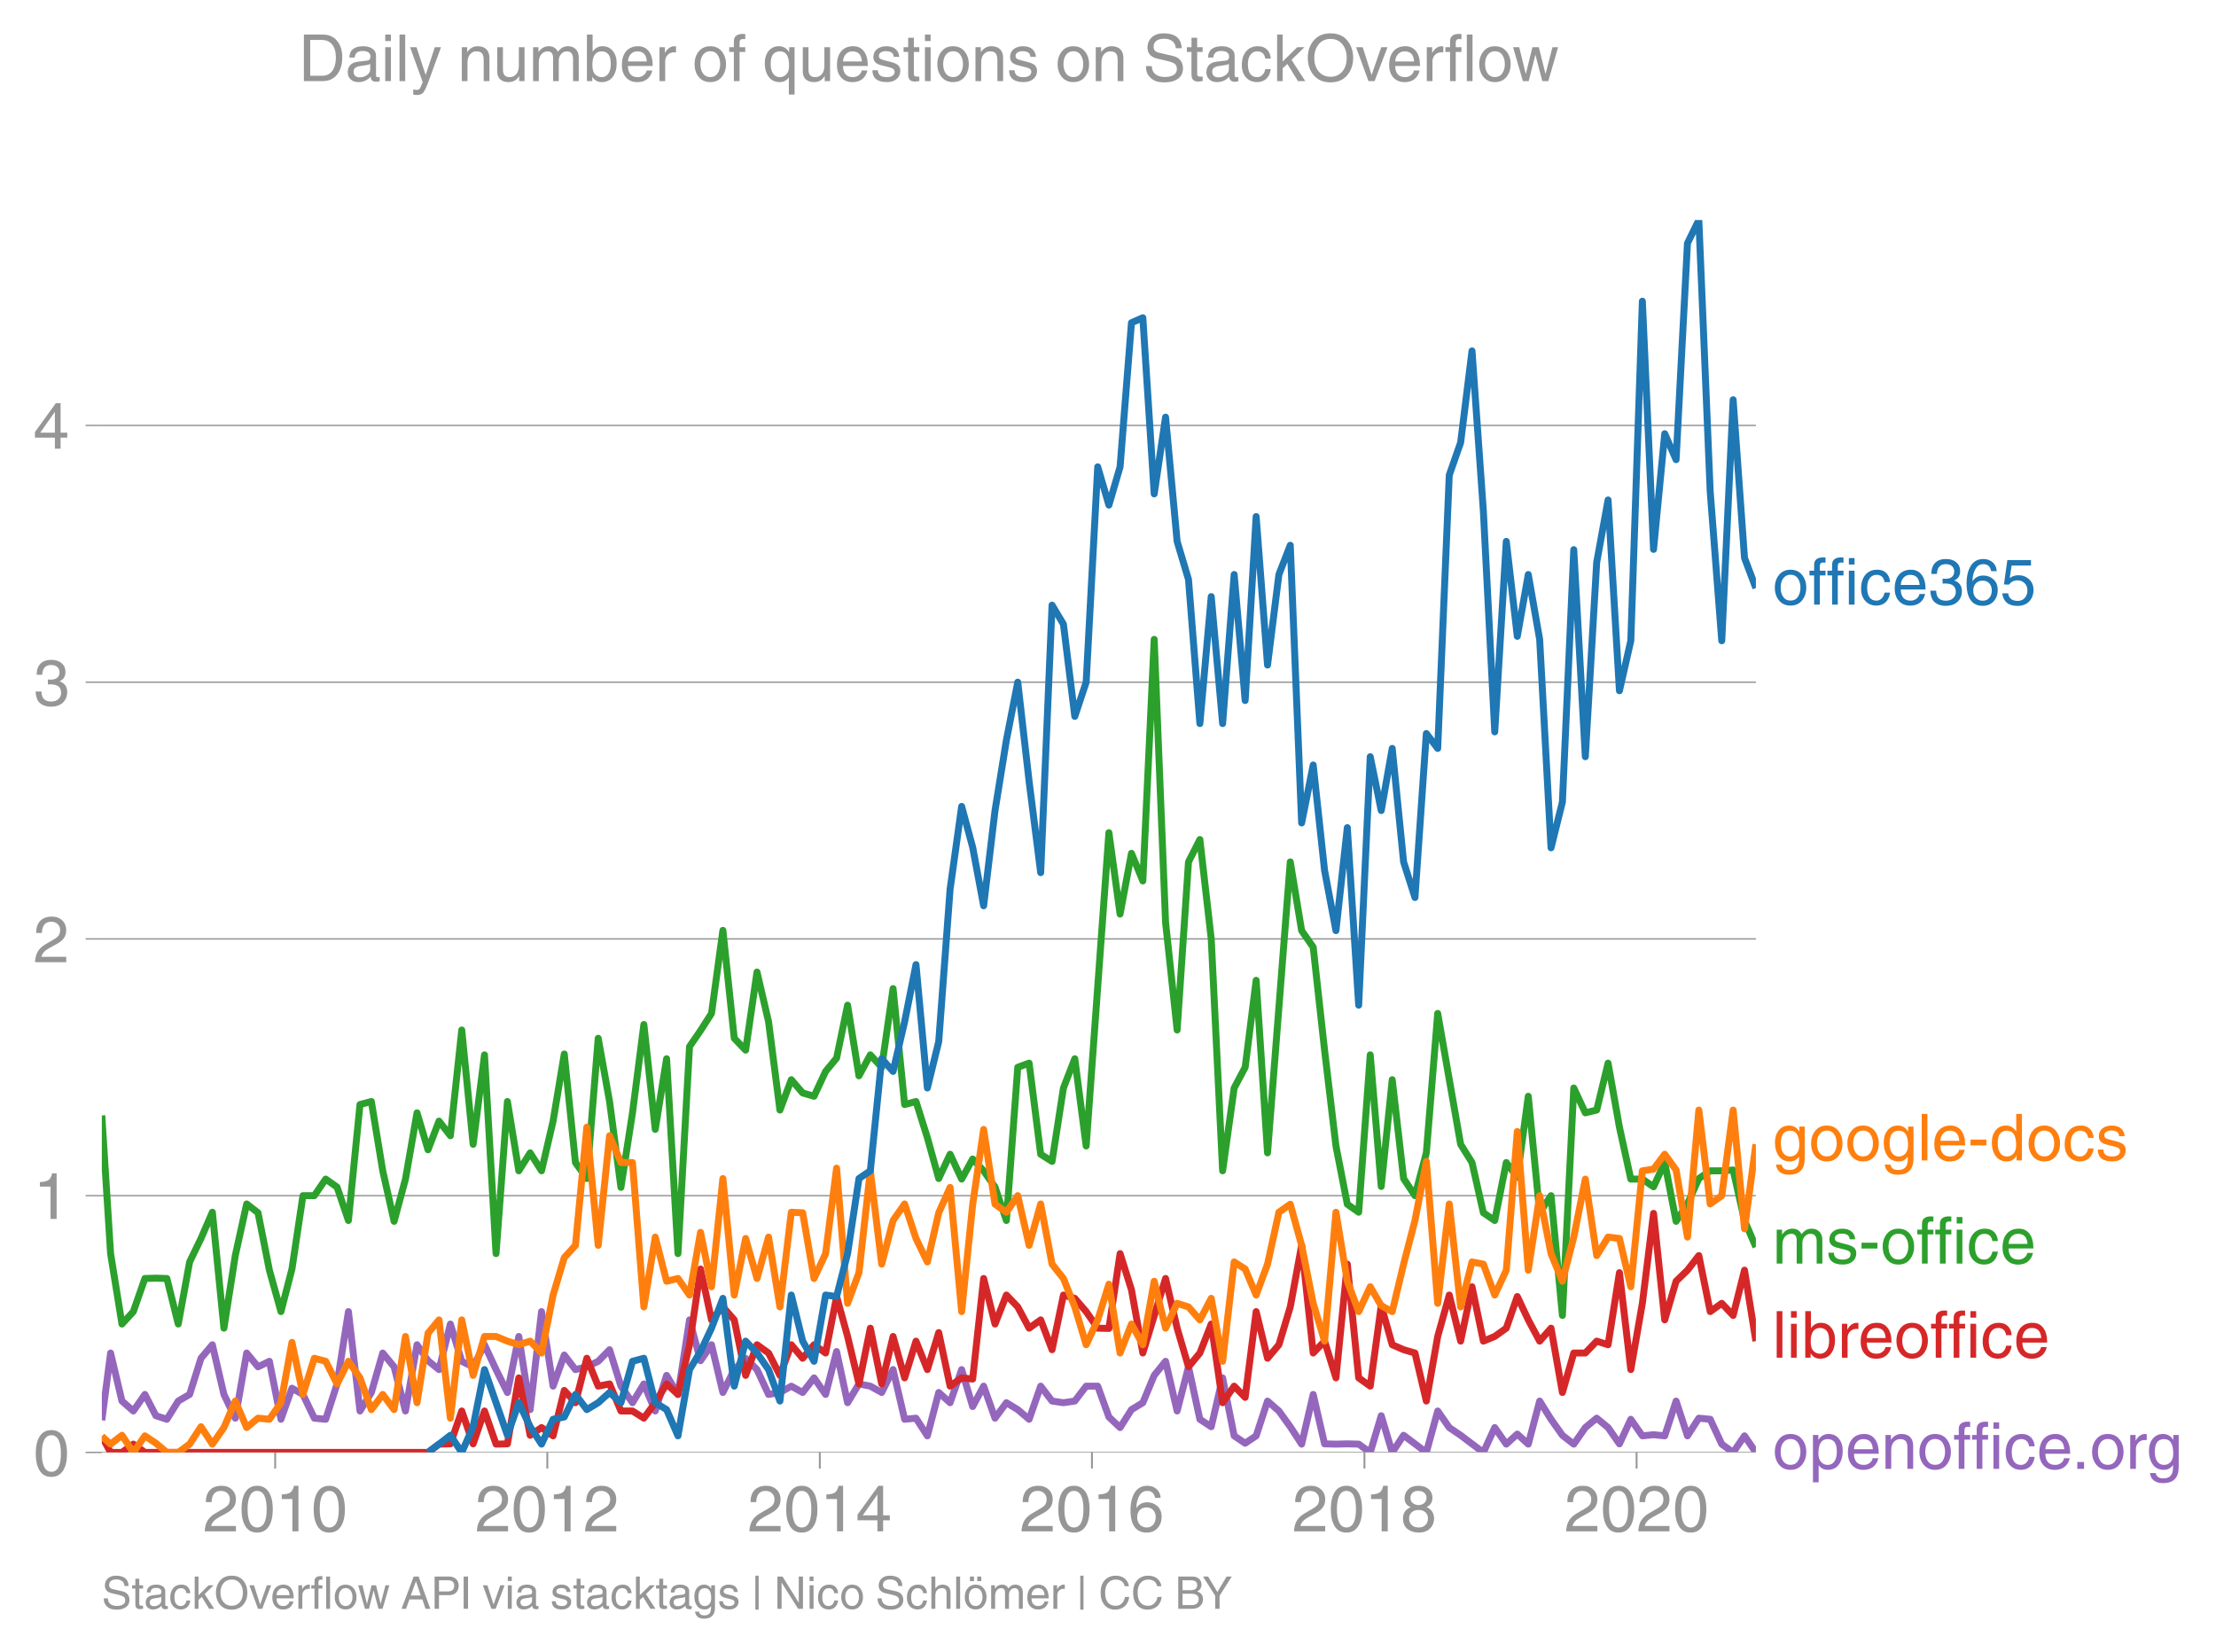<svg height="475.651" viewBox="0 0 478.446 356.738" width="637.928" xmlns="http://www.w3.org/2000/svg" xmlns:xlink="http://www.w3.org/1999/xlink"><defs><style>*{stroke-linecap:butt;stroke-linejoin:round}</style></defs><g id="figure_1"><path d="M0 356.738h478.446V0H0z" fill="none" id="patch_1"/><g id="axes_1"><path d="M21.985 313.628h357.12V47.516H21.985z" fill="none" id="patch_2"/><path clip-path="url(#p9ed0e11012)" d="M21.985 306.698l1.893-14.53 2.454 10.372 2.454 2.146 2.496-3.576 2.374 4.598 2.373.767 2.456-3.935 2.455-1.43 2.455-7.81 2.455-2.92 2.495 10.73 2.455 5.126 2.456-14.068 2.453 2.98 2.455-1.192 2.495 12.519 2.375-6.707 2.372 1.342 2.457 5.126 2.455.239 2.454-7.63 2.455-15.62 2.495 21.461 2.455-3.994 2.457-8.524 2.453 2.98 2.455 9.538 2.495-14.307 2.374 3.45 2.373 1.915 2.456-9.836 2.455 8.048 2.455 1.192 2.455-4.769 2.495 5.365 2.455 4.948 2.456-12.101 2.454 15.797 2.455-21.162 2.495 16.095 2.414-6.722 2.413 3.145 2.457-.596 2.455-1.192 2.454-2.504 2.455 7.87 2.495 3.576 2.455-4.054 2.457 5.842 2.453-7.69 2.455 4.114 2.495-16.096 2.374 8.814 2.373-3.449 2.456 10.313 2.455-4.948 2.455-2.444 2.455 2.444 2.495 5.366 2.455-.418 2.456-1.37 2.454 1.37 2.454-3.16 2.495 3.578 2.375-9.262 2.373 11.05 2.456-4.054 2.455.477 2.455 1.371 2.455-4.948 2.495 10.73 2.455-.238 2.456 3.815 2.453-9.359 2.455 2.206 2.495-7.154 2.375 7.984 2.372-4.407 2.457 6.915 2.455-3.338 2.454 1.49 2.455 2.087 2.495-7.154 2.455 3.22 2.457.357 2.453-.358 2.455-3.219h2.495l2.414 6.66 2.413 2.282 2.457-3.875 2.455-1.49 2.455-5.902 2.454-3.04 2.496 10.73 2.454-9.538 2.457 11.327 2.453 1.61 2.455-10.552 2.495 12.518 2.374 1.597 2.373-1.597 2.457-7.51 2.454 2.145 2.455 3.398 2.455 3.756 2.495-10.73 2.455 10.67 2.457.06 2.453-.06 2.455.06 2.495 1.788 2.374-7.92 2.373 7.92 2.456-3.696 4.91 3.696 2.455-8.942 2.495 3.577 2.455 1.67 4.91 3.695 2.454-5.365 2.495 3.577 2.375-2.172 2.372 2.172 2.457-9.3 2.455 3.935 2.455 3.457 2.455 1.908 2.495-3.577 2.454-2.027 2.457 2.027 2.453 3.517 2.455-5.305 2.495 3.576 2.415-.246 2.413.246 2.456-7.51 2.455 7.51 2.455-3.815 2.455.239 2.495 5.365 2.455 1.788 2.456-3.577 2.453 3.577h0" fill="none" stroke="#9467bd" stroke-linecap="square" stroke-width="1.5" id="line2d_1"/><g id="matplotlib.axis_1"><g id="xtick_1"><g id="line2d_2"><defs><path d="M0 0v3.5" id="m52e56e964a" stroke="#969696" stroke-width=".4"/></defs><use x="59.412" xlink:href="#m52e56e964a" y="313.628" fill="#969696" stroke="#969696" stroke-width=".4"/></g><g transform="matrix(.14 0 0 -.14 43.841 330.678)" fill="#969696" id="text_1"><defs><path d="M4.39 45.125q0 12.39 6.391 18.781 6.406 6.407 17.938 6.407 9.656 0 15.812-5.86 6.157-5.86 6.157-15.14 0-7.22-3.547-12.188-3.532-4.953-10.422-8.703l-12.11-6.64Q13.922 15.921 12.5 8.296h38.188V0H2.593q.39 9.906 4.297 16.5 3.906 6.594 12.203 11.375l12.593 7.328q5.032 2.89 7.329 5.984 2.297 3.094 2.297 8.516 0 5.375-3.766 9.031-3.75 3.672-10.156 3.672-7.078 0-10.594-4.672-3.516-4.656-3.61-12.609z" id="HelveticaWorld-Regular-50"/><path d="M42.484 34.188q0 14.109-3.734 21.156-3.734 7.062-10.969 7.062-7.078 0-10.89-7.062-3.797-7.047-3.797-21.157 0-13.671 3.75-20.937Q20.609 6 27.78 6q7.235 0 10.969 7 3.734 7.016 3.734 21.188zm9.422 0q0-17.297-6.25-26.704-6.25-9.39-17.875-9.39-12.062 0-18.062 9.734-6 9.75-6 26.36 0 17.03 6.14 26.578 6.157 9.547 17.922 9.547 11.625 0 17.875-9.5t6.25-26.626z" id="HelveticaWorld-Regular-48"/><path d="M35.89 0h-9.374v49.906H10.109v6.985q8.594.28 12.782 2.75Q27.094 62.109 29 70.313h6.89z" id="HelveticaWorld-Regular-49"/></defs><use xlink:href="#HelveticaWorld-Regular-50"/><use x="55.615" xlink:href="#HelveticaWorld-Regular-48"/><use x="111.23" xlink:href="#HelveticaWorld-Regular-49"/><use x="166.846" xlink:href="#HelveticaWorld-Regular-48"/></g></g><g id="xtick_2"><use x="118.167" xlink:href="#m52e56e964a" y="313.628" fill="#969696" stroke="#969696" stroke-width=".4" id="line2d_3"/><g transform="matrix(.14 0 0 -.14 102.596 330.678)" fill="#969696" id="text_2"><use xlink:href="#HelveticaWorld-Regular-50"/><use x="55.615" xlink:href="#HelveticaWorld-Regular-48"/><use x="111.23" xlink:href="#HelveticaWorld-Regular-49"/><use x="166.846" xlink:href="#HelveticaWorld-Regular-50"/></g></g><g id="xtick_3"><use x="177.003" xlink:href="#m52e56e964a" y="313.628" fill="#969696" stroke="#969696" stroke-width=".4" id="line2d_4"/><g transform="matrix(.14 0 0 -.14 161.432 330.678)" fill="#969696" id="text_3"><defs><path d="M10.594 24.703h22.61v31.89h-.188zM42 17.093V0h-8.797v17.094H2.484v8.593L34.72 70.314H42v-45.61h10.297v-7.61z" id="HelveticaWorld-Regular-52"/></defs><use xlink:href="#HelveticaWorld-Regular-50"/><use x="55.615" xlink:href="#HelveticaWorld-Regular-48"/><use x="111.23" xlink:href="#HelveticaWorld-Regular-49"/><use x="166.846" xlink:href="#HelveticaWorld-Regular-52"/></g></g><g id="xtick_4"><use x="235.758" xlink:href="#m52e56e964a" y="313.628" fill="#969696" stroke="#969696" stroke-width=".4" id="line2d_5"/><g transform="matrix(.14 0 0 -.14 220.188 330.678)" fill="#969696" id="text_4"><defs><path d="M14.11 21.578q0-6.875 4.093-11.234Q22.313 6 28.906 6q6.297 0 10.032 4.438 3.734 4.453 3.734 11.687 0 6.297-3.688 10.547-3.687 4.25-10.468 4.25-6.594 0-10.5-4.156-3.907-4.157-3.907-11.188zM41.702 51.61q-.984 5.375-3.984 8.078-3 2.72-8.125 2.72-8.11 0-12.36-7.923-4.25-7.906-4.343-18.109l.203-.188q5.61 8.641 16.687 8.641 8.844 0 15.438-5.86 6.593-5.859 6.593-16.452 0-10.5-6.25-17.47-6.25-6.952-16.843-6.952-12.219 0-18.563 8.687-6.344 8.703-6.344 25.938 0 16.593 6.485 27.093 6.5 10.5 19.484 10.5 8.407 0 14.219-5.015 5.813-5 6.297-13.688z" id="HelveticaWorld-Regular-54"/></defs><use xlink:href="#HelveticaWorld-Regular-50"/><use x="55.615" xlink:href="#HelveticaWorld-Regular-48"/><use x="111.23" xlink:href="#HelveticaWorld-Regular-49"/><use x="166.846" xlink:href="#HelveticaWorld-Regular-54"/></g></g><g id="xtick_5"><use x="294.594" xlink:href="#m52e56e964a" y="313.628" fill="#969696" stroke="#969696" stroke-width=".4" id="line2d_6"/><g transform="matrix(.14 0 0 -.14 279.024 330.678)" fill="#969696" id="text_5"><defs><path d="M27.594 40.578q5.422 0 8.953 3.094 3.547 3.11 3.547 8.234 0 4.594-3.407 7.547-3.39 2.953-9.687 2.953-5.61 0-8.672-3.11-3.047-3.093-3.047-7.874 0-5.125 3.813-7.984 3.812-2.86 8.5-2.86zm.093-7.562q-6.78 0-10.64-3.766-3.86-3.766-3.86-9.234 0-6.297 3.907-10.157Q21 6 28.219 6q6.406 0 10.234 3.86 3.828 3.859 3.828 10.265 0 5.469-3.828 9.172-3.828 3.719-10.766 3.719zM49.22 52.203q0-10.594-9.032-14.797 6.204-2.781 8.86-7.36 2.656-4.562 2.656-9.733 0-10.016-6.453-16.125-6.438-6.094-17.375-6.094-9.563 0-16.813 5.25-7.25 5.25-7.25 17.062 0 11.922 11.907 16.907-9.516 3.796-9.516 13.671 0 8.297 5.64 13.813 5.641 5.516 15.641 5.516 10.016 0 15.875-5.204 5.86-5.203 5.86-12.906z" id="HelveticaWorld-Regular-56"/></defs><use xlink:href="#HelveticaWorld-Regular-50"/><use x="55.615" xlink:href="#HelveticaWorld-Regular-48"/><use x="111.23" xlink:href="#HelveticaWorld-Regular-49"/><use x="166.846" xlink:href="#HelveticaWorld-Regular-56"/></g></g><g id="xtick_6"><use x="353.35" xlink:href="#m52e56e964a" y="313.628" fill="#969696" stroke="#969696" stroke-width=".4" id="line2d_7"/><g transform="matrix(.14 0 0 -.14 337.779 330.678)" fill="#969696" id="text_6"><use xlink:href="#HelveticaWorld-Regular-50"/><use x="55.615" xlink:href="#HelveticaWorld-Regular-48"/><use x="111.23" xlink:href="#HelveticaWorld-Regular-50"/><use x="166.846" xlink:href="#HelveticaWorld-Regular-48"/></g></g></g><g id="matplotlib.axis_2"><g id="ytick_1"><path clip-path="url(#p9ed0e11012)" d="M21.985 313.628h357.12" fill="none" stroke="#969696" stroke-linecap="square" stroke-width=".3" id="line2d_8"/><g id="line2d_9"><defs><path d="M0 0h-3.5" id="madac5599db" stroke="#969696" stroke-width=".3"/></defs><use x="21.985" xlink:href="#madac5599db" y="313.628" fill="#969696" stroke="#969696" stroke-width=".3"/></g><use xlink:href="#HelveticaWorld-Regular-48" transform="matrix(.14 0 0 -.14 7.2 318.653)" fill="#969696" id="text_7"/></g><g id="ytick_2"><path clip-path="url(#p9ed0e11012)" d="M21.985 258.188h357.12" fill="none" stroke="#969696" stroke-linecap="square" stroke-width=".3" id="line2d_10"/><use x="21.985" xlink:href="#madac5599db" y="258.188" fill="#969696" stroke="#969696" stroke-width=".3" id="line2d_11"/><use xlink:href="#HelveticaWorld-Regular-49" transform="matrix(.14 0 0 -.14 7.2 263.213)" fill="#969696" id="text_8"/></g><g id="ytick_3"><path clip-path="url(#p9ed0e11012)" d="M21.985 202.748h357.12" fill="none" stroke="#969696" stroke-linecap="square" stroke-width=".3" id="line2d_12"/><use x="21.985" xlink:href="#madac5599db" y="202.748" fill="#969696" stroke="#969696" stroke-width=".3" id="line2d_13"/><use xlink:href="#HelveticaWorld-Regular-50" transform="matrix(.14 0 0 -.14 7.2 207.773)" fill="#969696" id="text_9"/></g><g id="ytick_4"><path clip-path="url(#p9ed0e11012)" d="M21.985 147.308h357.12" fill="none" stroke="#969696" stroke-linecap="square" stroke-width=".3" id="line2d_14"/><use x="21.985" xlink:href="#madac5599db" y="147.308" fill="#969696" stroke="#969696" stroke-width=".3" id="line2d_15"/><g transform="matrix(.14 0 0 -.14 7.2 152.333)" fill="#969696" id="text_10"><defs><path d="M22.406 39.984q2.203-.187 4.594-.187 6.203 0 9.781 2.86 3.594 2.859 3.594 8.656 0 4.687-3.344 7.89-3.343 3.203-9.64 3.203-6.985 0-10.235-4.11-3.234-4.093-3.437-10.983h-8.64q0 10.984 5.765 16.984 5.765 6.016 16.937 6.016 9.922 0 15.828-5.11 5.907-5.094 5.907-13.39 0-10.704-9.032-14.5v-.204q11.72-4 11.72-16.406 0-9.906-6.595-16.265-6.593-6.344-18.703-6.344-9.906 0-16.312 5.203Q4.204 8.5 3.422 21.484H12.5q.203-8.109 4-11.797Q20.313 6 27.484 6q6.938 0 11.141 3.86 4.203 3.859 4.203 9.718 0 6.406-4.016 9.672-4 3.266-12.39 3.266-2 0-4.016-.094z" id="HelveticaWorld-Regular-51"/></defs><use xlink:href="#HelveticaWorld-Regular-51"/></g></g><g id="ytick_5"><path clip-path="url(#p9ed0e11012)" d="M21.985 91.868h357.12" fill="none" stroke="#969696" stroke-linecap="square" stroke-width=".3" id="line2d_16"/><use x="21.985" xlink:href="#madac5599db" y="91.868" fill="#969696" stroke="#969696" stroke-width=".3" id="line2d_17"/><use xlink:href="#HelveticaWorld-Regular-52" transform="matrix(.14 0 0 -.14 7.2 96.893)" fill="#969696" id="text_11"/></g></g><path clip-path="url(#p9ed0e11012)" d="M21.985 310.163l1.893 3.465h2.454l2.454-1.788 2.496 1.788h61.13l2.372-1.788 2.456-.06 2.455-7.094 2.455 7.094 2.455-7.094 2.495 7.154 2.455-.06 2.456-14.247 2.454 12.4 2.455-1.67 2.495 1.788 2.414-9.805 2.413 2.652 2.457-9.598 2.455 6.021 2.454-.477 2.455 5.842h2.495l2.455 1.55 2.457-3.338 2.453-4.054 2.455 2.266 2.495-10.73 2.374-16.352 2.373 10.986 2.456-2.802 2.455 2.802 2.455 11.982 2.455-6.617 2.495 1.789 2.455 4.828 2.456-6.617 2.454 2.921 2.454-2.92 2.495 1.788 2.375-12.2 2.373 8.623 2.456 10.253 2.455-12.042 2.455 12.042 2.455-10.253 2.495 8.942 2.455-7.929 2.456 6.14 2.453-7.988 2.455 11.565 2.495-1.788 2.375.255 2.372-21.716 2.457 9.836 2.455-6.26 2.454 2.564 2.455 4.59 2.495-1.788 2.455 6.438 2.457-11.803 2.453.715 2.455 2.862 2.495 3.576 2.414.062 2.413-16.157 2.457 7.81 2.455 13.65 4.91-16.095 2.495 10.73 2.454 8.346 2.457-2.98 2.453-6.26 2.455 16.99 2.495-3.577 2.374 2.427 2.373-18.522 2.457 10.074 2.454-2.92 2.455-8.168 2.455-13.293 2.495 23.249 2.455-2.564 2.457 7.929 2.453-24.56 2.455 24.56 2.495 1.788 2.374-17.373 2.373 8.431 2.456 1.073 2.455.716 2.455 10.372 2.455-13.95 2.495-8.941 2.455 9.955 2.456-11.743 2.453 11.743 2.455-1.013 2.495-1.789 2.375-6.834 2.372 5.046 2.457 4.59 2.455-2.802 2.455 13.89 2.455-8.524h2.495l2.454-2.564 2.457.775 2.453-15.559 2.455 20.924 2.495-14.307 2.415-19.425 2.413 23.002 2.456-8.346 2.455-2.384 2.455-3.16 2.455 12.102 2.495-1.789 2.455 2.623 2.456-9.776 2.453 15.32h0" fill="none" stroke="#d62728" stroke-linecap="square" stroke-width="1.5" id="line2d_18"/><path clip-path="url(#p9ed0e11012)" d="M21.985 240.863l1.893 29.844 2.454 15.201 2.454-2.682 2.496-7.154 2.374-.064 2.373.064 2.456 9.836 2.455-13.413 2.455-5.067 2.455-5.663 2.495 25.037 2.455-15.678 2.456-11.147 2.453 1.907 2.455 12.4 2.495 8.942 2.375-9.198 2.372-15.84h2.457l2.455-3.577 2.454 1.73 2.455 7.212 2.495-25.037 2.455-.656 2.457 14.963 2.453 10.91 2.455-9.122 2.495-14.307 2.374 7.984 2.373-6.195 2.456 3.16 2.455-22.832 2.455 24.68 2.455-19.315 2.495 42.921 2.455-32.847 2.456 14.963 2.454-3.875 2.455 3.875 2.495-10.73 2.414-14.492 2.413 23.434 2.457 3.457 2.455-30.283 2.454 13.651 2.455 18.54 2.495-16.096 2.455-19.076 2.457 22.653 2.453-15.26 2.455 42.086 2.495-44.71 2.374-3.449 2.373-3.704 2.456-17.944 2.455 23.309 2.455 2.563 2.455-16.87 2.495 10.73 2.455 19.076 2.456-6.557 2.454 2.861 2.454.716 2.495-5.366 2.375-2.874 2.373-11.433 2.456 15.261 2.455-4.53 2.455 2.682 2.455-16.99 2.495 25.038 2.455-.656 2.456 7.81 2.453 8.822 2.455-5.246 2.495 5.365 2.375-4.343 2.372 2.555 2.457 3.517 2.455 7.213 2.454-33.085 2.455-.894 2.495 19.672 2.455 1.55 2.457-15.857 2.453-6.319 2.455 18.838 4.91-67.65 2.412 17.575 2.457-13.115 2.455 5.962 2.455-52.162 2.454 61.103 2.496 23.25 2.454-36.305 2.457-4.828 2.453 21.46 2.455 50.075 2.495-17.884 2.374-4.47 2.373-18.779 2.457 37.258 4.91-62.832 2.454 14.844 2.495 3.577 2.455 22.235 2.457 20.686 2.453 12.578 2.455 1.729 2.495-33.98 2.374 28.423 2.373-23.057 2.456 21.341 2.455 3.696 2.455-9.24 2.455-30.104 4.95 28.256 2.456 3.935 2.453 10.85 2.455 1.668 2.495-12.518 2.375 3.193 2.372-17.5 2.457 25.156 2.455-3.696 2.455 25.872 2.455-49.12 2.495 5.364 2.454-.596 2.457-10.134 2.453 13.83 2.455 11.207h2.495l2.415 1.666 2.413-5.242 2.456 12.697 2.455-3.755 2.455-5.485 2.455-1.669h2.495l2.455-.179 2.456 10.91 2.453 5.722h0" fill="none" stroke="#2ca02c" stroke-linecap="square" stroke-width="1.5" id="line2d_19"/><g transform="matrix(.14 0 0 -.14 382.677 130.556)" fill="#1f77b4" id="text_12"><defs><path d="M12.703 26.219q0-8.735 3.953-14.375 3.953-5.64 11.219-5.64 7.531 0 11.438 5.905 3.906 5.907 3.906 14.11 0 8.297-3.907 14.078-3.906 5.797-11.437 5.797-6.969 0-11.078-5.453-4.094-5.438-4.094-14.422zm-8.984 0q0 11.672 6.484 19.625 6.5 7.968 17.672 7.968 11.438 0 17.875-8.062 6.453-8.047 6.453-19.531 0-11.516-6.406-19.625-6.39-8.11-17.922-8.11-11.078 0-17.625 7.86-6.531 7.86-6.531 19.875z" id="HelveticaWorld-Regular-111"/><path d="M17.188 45.016V0H8.405v45.016H1.22v7.28h7.187v8.985q0 5.907 3.578 8.703 3.594 2.813 10.032 2.813 2.203 0 3.968-.188v-7.906q-1.562.188-3.578.188-2.922 0-4.078-1.438-1.14-1.437-1.14-4.656v-6.5h8.796v-7.281z" id="HelveticaWorld-Regular-102"/><path d="M6.594 61.813v9.968h8.781v-9.969zM15.375 0H6.594v52.297h8.781z" id="HelveticaWorld-Regular-105"/><path d="M39.594 34.719q-1.89 11.187-12.39 11.187-6.5 0-10.454-5.203-3.953-5.203-3.953-14.484 0-10.11 3.656-15.11 3.672-5 10.64-5 4.688 0 8.11 3.438 3.422 3.437 4.39 8.953h8.5q-1.312-9.703-6.859-14.86-5.547-5.156-14.328-5.156-10.297 0-16.89 7.047-6.594 7.063-6.594 19.172 0 13.281 6.594 21.188 6.593 7.922 18.5 7.922 8.687 0 13.843-5.204 5.157-5.203 5.735-13.89z" id="HelveticaWorld-Regular-99"/><path d="M42.484 30.328q-.687 8.485-4.5 12.031-3.797 3.547-10.109 3.547-6.39 0-10.328-4.5-3.922-4.484-4.172-11.078zm8.391-13.922q-1.453-8.11-7.953-13.422-5.719-4.5-15.047-4.593-10.984.093-17.438 7.203Q4 12.704 4 24.704q0 13.78 6.64 21.437 6.641 7.672 18.47 7.672 10.593 0 16.546-7.922 5.953-7.907 5.953-22.594H13.375q0-8.203 3.813-12.703Q21 6.109 28.608 6.109q5.375 0 9.235 3.235 3.86 3.25 4.25 7.062z" id="HelveticaWorld-Regular-101"/><path d="M14.703 40.922q5.813 4.39 13.625 4.39 9.469 0 16.281-6.296 6.813-6.297 6.813-16.22 0-10.78-6.578-17.796-6.563-7-18.422-7-10.313 0-16.266 5.047Q4.203 8.109 3.22 17.39h9.094q.671-5.672 4.437-8.672 3.766-3 10.453-3 6.485 0 10.64 4.484Q42 14.703 42 21.688q0 7.125-4.36 11.421-4.343 4.297-11.218 4.297-7.813 0-13.047-6.687l-7.563.39 5.266 37.594h36.438v-8.5H17.672z" id="HelveticaWorld-Regular-53"/></defs><use xlink:href="#HelveticaWorld-Regular-111"/><use x="55.908" xlink:href="#HelveticaWorld-Regular-102"/><use x="83.594" xlink:href="#HelveticaWorld-Regular-102"/><use x="111.279" xlink:href="#HelveticaWorld-Regular-105"/><use x="133.301" xlink:href="#HelveticaWorld-Regular-99"/><use x="184.57" xlink:href="#HelveticaWorld-Regular-101"/><use x="239.99" xlink:href="#HelveticaWorld-Regular-51"/><use x="295.605" xlink:href="#HelveticaWorld-Regular-54"/><use x="351.221" xlink:href="#HelveticaWorld-Regular-53"/></g><g transform="matrix(.14 0 0 -.14 382.677 250.584)" fill="#ff7f0e" id="text_13"><defs><path d="M12.984 26.313q0-9.61 3.813-14.907Q20.609 6.11 27.094 6.11q6.312 0 10.312 4.579 4 4.593 4 13 0 11.03-3.5 16.625-3.484 5.593-10.61 5.593-7.171 0-10.75-4.765-3.562-4.766-3.562-14.828zM49.812 2.983q0-12.609-6.062-18.797-6.047-6.203-18.266-6.203-8.78 0-13.984 4.047Q6.297-13.922 5.516-6.39h8.796q.672-3.812 3.532-6.062 2.86-2.25 8.281-2.25 7.375 0 11.125 3.969 3.766 3.953 3.766 12.828v3.719h-.188q-4.937-7.329-13.922-7.329-11.187 0-17.093 8.25-5.907 8.25-5.907 20.953 0 11.625 5.953 18.875 5.97 7.25 15.829 7.25 9.906 0 15.625-8.89h.187v7.375h8.313z" id="HelveticaWorld-Regular-103"/><path d="M15.375 0H6.594v71.781h8.781z" id="HelveticaWorld-Regular-108"/><path d="M28.906 23.188H4.391v8.984h24.515z" id="HelveticaWorld-Regular-45"/><path d="M13.094 26.313q0-9.704 3.844-14.954 3.859-5.25 10.265-5.25 6.094 0 10.188 4.485 4.109 4.5 4.109 13.094 0 11.03-3.5 16.625-3.484 5.593-10.61 5.593-6.78 0-10.546-4.453-3.75-4.437-3.75-15.14zM50.39 0h-8.297v7.172h-.203q-4.97-8.688-15.078-8.688-10.891 0-16.86 8.297Q4 15.094 4 27.688q0 11.625 5.906 18.875 5.922 7.25 15.875 7.25 9.813 0 15.625-8.891l.203.594V71.78h8.782z" id="HelveticaWorld-Regular-100"/><path d="M36.078 37.406q-.187 4.688-3.344 6.735-3.14 2.047-9.047 2.047-4.296 0-7.359-1.907-3.047-1.89-3.047-5.468 0-2.829 1.797-4.172 1.813-1.344 7.828-2.86l8.688-2.187q7.906-2 11.297-5.11 3.406-3.093 3.406-8.656 0-7.719-5.64-12.531-5.641-4.813-15.063-4.813-11 0-16.64 4.563-5.626 4.578-5.735 13.75h8.5q.203-5.422 3.594-8.063 3.39-2.625 10.171-2.625 5.516 0 8.766 2.188 3.25 2.203 3.25 6.11 0 2.78-2.11 4.437-2.093 1.672-8.296 3.078l-10.203 2.5q-6.203 1.562-9.157 4.656-2.953 3.094-2.953 8.031 0 7.72 5.516 12.203 5.531 4.5 14.406 4.5 9.485 0 14.531-4.624 5.047-4.61 5.344-11.782z" id="HelveticaWorld-Regular-115"/></defs><use xlink:href="#HelveticaWorld-Regular-103"/><use x="55.908" xlink:href="#HelveticaWorld-Regular-111"/><use x="111.816" xlink:href="#HelveticaWorld-Regular-111"/><use x="167.725" xlink:href="#HelveticaWorld-Regular-103"/><use x="223.633" xlink:href="#HelveticaWorld-Regular-108"/><use x="245.654" xlink:href="#HelveticaWorld-Regular-101"/><use x="301.074" xlink:href="#HelveticaWorld-Regular-45"/><use x="334.375" xlink:href="#HelveticaWorld-Regular-100"/><use x="391.357" xlink:href="#HelveticaWorld-Regular-111"/><use x="447.266" xlink:href="#HelveticaWorld-Regular-99"/><use x="498.535" xlink:href="#HelveticaWorld-Regular-115"/></g><g transform="matrix(.14 0 0 -.14 382.677 272.852)" fill="#2ca02c" id="text_14"><defs><path d="M6.594 52.297h8.297v-7.375h.203q5.906 8.89 15.812 8.89 9.813 0 13.922-8.5 3.75 4.594 7.266 6.547 3.515 1.953 8.703 1.953 6.781 0 11.484-4.453Q77 44.922 77 36.187V0h-8.781v33.797q0 6.094-2.297 9.094-2.297 3.015-7.422 3.015-5.172 0-8.75-4.203-3.563-4.203-3.563-9.812V0h-8.78v36.188q0 4.53-2.11 7.124-2.094 2.594-6.094 2.594-6.297 0-10.062-4.687-3.766-4.688-3.766-12.703V0H6.594z" id="HelveticaWorld-Regular-109"/></defs><use xlink:href="#HelveticaWorld-Regular-109"/><use x="83.008" xlink:href="#HelveticaWorld-Regular-115"/><use x="133.008" xlink:href="#HelveticaWorld-Regular-45"/><use x="166.309" xlink:href="#HelveticaWorld-Regular-111"/><use x="222.217" xlink:href="#HelveticaWorld-Regular-102"/><use x="249.902" xlink:href="#HelveticaWorld-Regular-102"/><use x="277.588" xlink:href="#HelveticaWorld-Regular-105"/><use x="299.609" xlink:href="#HelveticaWorld-Regular-99"/><use x="350.879" xlink:href="#HelveticaWorld-Regular-101"/></g><g transform="matrix(.14 0 0 -.14 382.677 293.18)" fill="#d62728" id="text_15"><defs><path d="M43.406 26.313q0 10.5-3.718 15.046-3.704 4.547-10.579 4.547-6.984-.11-10.562-5.453Q14.984 35.11 14.984 25q0-10.297 4.297-14.594Q23.578 6.11 29.297 6.11q6.5 0 10.297 5.344 3.812 5.344 3.812 14.86zM6.594 0v71.781h8.781V45.703h.203q5.61 8.11 15.14 8.11 9.766 0 15.766-7.25t6-18.876q0-13.093-6.062-21.156Q40.375-1.516 29.5-1.516q-9.578 0-14.406 8.016h-.203V0z" id="HelveticaWorld-Regular-98"/><path d="M15.375 0H6.594v52.297h8.297v-8.688h.203q5.703 10.203 14.687 10.203 1.422 0 2.297-.296V44.39h-3.266q-5.906 0-9.671-4.016-3.766-4-3.766-9.953z" id="HelveticaWorld-Regular-114"/></defs><use xlink:href="#HelveticaWorld-Regular-108"/><use x="22.021" xlink:href="#HelveticaWorld-Regular-105"/><use x="44.043" xlink:href="#HelveticaWorld-Regular-98"/><use x="100.537" xlink:href="#HelveticaWorld-Regular-114"/><use x="132.105" xlink:href="#HelveticaWorld-Regular-101"/><use x="187.525" xlink:href="#HelveticaWorld-Regular-111"/><use x="243.434" xlink:href="#HelveticaWorld-Regular-102"/><use x="271.119" xlink:href="#HelveticaWorld-Regular-102"/><use x="298.805" xlink:href="#HelveticaWorld-Regular-105"/><use x="320.826" xlink:href="#HelveticaWorld-Regular-99"/><use x="372.096" xlink:href="#HelveticaWorld-Regular-101"/></g><g transform="matrix(.14 0 0 -.14 382.677 317.183)" fill="#9467bd" id="text_16"><defs><path d="M14.984 23.688q0-8.407 4.094-13 4.11-4.579 10.219-4.579 6.687 0 10.39 5.438 3.72 5.453 3.72 14.765 0 10.22-3.563 14.907-3.563 4.687-10.735 4.687-6.984 0-10.562-5.5-3.563-5.5-3.563-16.718zm-8.39 28.609h8.297v-7.375h.203q5.61 8.89 15.625 8.89 10.11 0 15.937-7.359 5.828-7.344 5.828-18.766 0-12.796-5.953-21Q40.578-1.515 29.5-1.515q-9.094 0-13.922 7.032h-.203v-26.22H6.594z" id="HelveticaWorld-Regular-112"/><path d="M49.219 0h-8.844v32.172q0 7.422-2.594 10.578-2.578 3.156-8.578 3.156-5.906 0-9.875-4.5-3.953-4.484-3.953-12.89V0H6.594v52.297h8.297v-7.375h.203q6.203 8.89 15.812 8.89 8.89 0 13.594-4.718 4.719-4.703 4.719-13.5z" id="HelveticaWorld-Regular-110"/><path d="M19.094 0H8.687v10.594h10.407z" id="HelveticaWorld-Regular-46"/></defs><use xlink:href="#HelveticaWorld-Regular-111"/><use x="55.908" xlink:href="#HelveticaWorld-Regular-112"/><use x="112.402" xlink:href="#HelveticaWorld-Regular-101"/><use x="167.822" xlink:href="#HelveticaWorld-Regular-110"/><use x="222.998" xlink:href="#HelveticaWorld-Regular-111"/><use x="278.906" xlink:href="#HelveticaWorld-Regular-102"/><use x="306.592" xlink:href="#HelveticaWorld-Regular-102"/><use x="334.277" xlink:href="#HelveticaWorld-Regular-105"/><use x="356.299" xlink:href="#HelveticaWorld-Regular-99"/><use x="407.568" xlink:href="#HelveticaWorld-Regular-101"/><use x="461.488" xlink:href="#HelveticaWorld-Regular-46"/><use x="489.271" xlink:href="#HelveticaWorld-Regular-111"/><use x="545.18" xlink:href="#HelveticaWorld-Regular-114"/><use x="576.748" xlink:href="#HelveticaWorld-Regular-103"/></g><g transform="matrix(.097 0 0 -.097 21.985 347.399)" fill="#969696" id="text_17"><defs><path d="M50.39 50.781q-.296 6.844-5.109 10.719-4.797 3.875-12.656 3.875-7.922 0-12.172-3.25-4.234-3.234-4.234-9.344 0-3.265 1.843-5.61 1.86-2.343 6.641-3.468l20.516-4.687q8.297-1.813 12.297-6.875 4.015-5.047 4.015-12.313 0-10.64-7.812-16.187-7.813-5.547-20.313-5.547-9.531 0-15.031 2.437-5.484 2.453-9.734 7.766-4.25 5.328-4.25 14.89h9.093q0-8 5.313-12.406 5.328-4.39 14.5-4.39 8.89 0 13.844 3.156 4.953 3.156 4.953 8.953 0 5.281-2.953 7.89Q46.188 29 37.594 31l-15.469 3.625q-7.719 1.75-11.531 6.125Q6.78 45.125 6.78 51.516q0 9.672 6.516 15.922 6.531 6.25 18.203 6.25 13.172 0 20.328-5.5 7.156-5.485 7.688-17.407z" id="HelveticaWorld-Regular-83"/><path d="M17.188 45.016V10.984q0-2 1.093-3.046 1.11-1.047 3.938-1.047h3.375V0Q20.797-.688 19-.688q-5.516 0-8.063 2.641-2.53 2.64-2.53 8.547v34.516H1.311v7.28h7.094v14.595h8.781V52.297h8.407v-7.281z" id="HelveticaWorld-Regular-116"/><path d="M38.375 26.703q-.969-1.015-3.828-1.656-2.86-.625-10.672-1.656-5.766-.688-8.469-2.844-2.703-2.14-2.703-5.656 0-4.297 2.281-6.688 2.297-2.39 7.329-2.39 6.296 0 11.171 3.578 4.891 3.593 4.891 8.718zM6.203 36.375q.297 8.844 5.734 13.14 5.454 4.297 15.844 4.297 8.297 0 13.907-3.765 5.624-3.75 5.624-10.844V9.078Q47.313 6 50.094 6q1.125 0 2.89.39V0Q50.594-.984 48-.984q-4.5 0-6.703 1.921-2.188 1.938-2.281 6.047-7.516-8.5-18.891-8.5-7.422 0-11.922 4.204Q3.72 6.89 3.72 13.624q0 6.89 3.906 11.125Q11.531 29 19 29.89l15.516 1.891q4.203.64 4.203 6.203 0 4.11-3.047 6.297-3.047 2.203-9.25 2.203-5.516 0-8.485-2.437-2.953-2.438-3.53-7.672z" id="HelveticaWorld-Regular-97"/><path d="M50 0H38.719L22.406 26.422l-7.312-6.594V0h-8.5v71.781h8.5v-41.61l22.5 22.126H48.78L28.813 32.813z" id="HelveticaWorld-Regular-107"/><path d="M63.922 35.89q0 12.594-6.672 20.891-6.656 8.313-18.328 8.313-11.531 0-18.266-8.313-6.734-8.297-6.734-20.89 0-12.985 6.828-21.094 6.844-8.11 18.172-8.11 11.078 0 18.031 7.907 6.969 7.922 6.969 21.297zm9.953 0q0-16.062-9.281-26.937-9.266-10.86-25.672-10.86-16.516 0-25.766 10.86-9.25 10.875-9.25 26.938 0 16.109 9.25 26.953 9.25 10.843 25.766 10.843 16.89 0 25.922-11.046 9.031-11.032 9.031-26.75z" id="HelveticaWorld-Regular-79"/><path d="M39.406 52.297h9.625L29.11 0h-9.437L.594 52.297h10.203L24.422 9.719h.187z" id="HelveticaWorld-Regular-118"/><path d="M25.594 0h-8.985L1.516 52.297h9.468L21 11.187h.188l10.109 41.11h9.922l10.203-41.11h.187l10.594 41.11h8.703L55.812 0h-9.234L35.984 40.484h-.187z" id="HelveticaWorld-Regular-119"/><path d="M44 29.5L33.406 61.078h-.203L21.687 29.5zm-25.297-8.594L11.188 0h-9.97l27 71.781h10.985L65.187 0H54.594l-7.078 20.906z" id="HelveticaWorld-Regular-65"/><path d="M17.828 38.625H37.11q7.282 0 10.938 3.188 3.656 3.203 3.656 9.703 0 5.812-3.516 8.89-3.515 3.078-10.687 3.078H17.828zm0-38.625H8.11v71.781h32.266q9.625 0 15.484-5.594 5.86-5.593 5.86-14.578 0-9.328-5.672-15.312-5.656-5.969-15.672-5.969H17.828z" id="HelveticaWorld-Regular-80"/><path d="M17.828 0H8.11v71.781h9.72z" id="HelveticaWorld-Regular-73"/><path d="M9.422 73.688h7.281V-1.906H9.422z" id="HelveticaWorld-Regular-124"/><path d="M55.61 71.781h9.374V0h-10.78L17.577 58.016h-.187V0H8.109v71.781h11.375l35.938-57.969h.187z" id="HelveticaWorld-Regular-78"/><path d="M49.219 0h-8.844v34.188q0 6.296-2.438 9-2.437 2.718-7.953 2.718-6.797 0-10.703-4.406-3.906-4.39-3.906-12.984V0H6.594v71.781h8.781V45.312h.203q6 8.5 15.328 8.5 8.594 0 13.453-4.5 4.86-4.484 4.86-13.718z" id="HelveticaWorld-Regular-104"/><path d="M12.703 26.219q0-8.735 3.953-14.375 3.953-5.64 11.219-5.64 7.531 0 11.438 5.905 3.906 5.907 3.906 14.11 0 8.297-3.907 14.078-3.906 5.797-11.437 5.797-6.969 0-11.078-5.453-4.094-5.438-4.094-14.422zm-8.984 0q0 11.672 6.484 19.625 6.5 7.968 17.672 7.968 11.438 0 17.875-8.062 6.453-8.047 6.453-19.531 0-11.516-6.406-19.625-6.39-8.11-17.922-8.11-11.078 0-17.625 7.86-6.531 7.86-6.531 19.875zm36.734 35.406H31.47v10.156h8.984zm-16.219 0H15.25v10.156h8.984z" id="HelveticaWorld-Regular-246"/><path d="M58.016 50.203q-1.625 7.313-6.782 11.094-5.14 3.797-13.343 3.797-10.594 0-17.047-7.703-6.438-7.688-6.438-20.766 0-15.14 6.094-22.547 6.11-7.39 17.688-7.39 7.609 0 13.093 5.046 5.5 5.063 7.407 14.688h9.421Q66.22 12.594 57.625 5.344t-20.906-7.25q-14.703 0-23.516 10.11Q4.391 18.311 4.391 36.28q0 17.328 9.203 27.36 9.203 10.047 24.297 10.047 12.5 0 20.265-6.454 7.766-6.437 9.235-17.03z" id="HelveticaWorld-Regular-67"/><path d="M8.11 71.781h31.484q9.281 0 14.797-5.031 5.515-5.031 5.515-13.031 0-4.844-2.422-8.828-2.406-3.97-7.187-6.172 6.687-2.532 9.828-6.735 3.156-4.203 3.156-10.797 0-9.265-6.687-15.234Q49.906 0 38.922 0H8.109zm9.562-63.484h20.703q7.625 0 11.422 3.531 3.812 3.547 3.812 9.563 0 6.093-4.25 9.093Q45.125 33.5 36.812 33.5h-19.14zm0 33.11h17.625q7.719 0 11.312 2.796 3.594 2.813 3.594 8.781 0 5.125-3.406 7.813-3.39 2.687-11.39 2.687H17.671z" id="HelveticaWorld-Regular-66"/><path d="M37.313 0h-9.72v28.906L.485 71.781h11.329l20.609-34.469 20.562 34.47h11.422L37.312 28.905z" id="HelveticaWorld-Regular-89"/></defs><use xlink:href="#HelveticaWorld-Regular-83"/><use x="66.211" xlink:href="#HelveticaWorld-Regular-116"/><use x="93.896" xlink:href="#HelveticaWorld-Regular-97"/><use x="148.828" xlink:href="#HelveticaWorld-Regular-99"/><use x="200.098" xlink:href="#HelveticaWorld-Regular-107"/><use x="250.098" xlink:href="#HelveticaWorld-Regular-79"/><use x="327.881" xlink:href="#HelveticaWorld-Regular-118"/><use x="375.49" xlink:href="#HelveticaWorld-Regular-101"/><use x="430.91" xlink:href="#HelveticaWorld-Regular-114"/><use x="464.979" xlink:href="#HelveticaWorld-Regular-102"/><use x="492.664" xlink:href="#HelveticaWorld-Regular-108"/><use x="514.686" xlink:href="#HelveticaWorld-Regular-111"/><use x="569.094" xlink:href="#HelveticaWorld-Regular-119"/><use x="641.506" xlink:href="#HelveticaWorld-Regular-32"/><use x="665.92" xlink:href="#HelveticaWorld-Regular-65"/><use x="732.619" xlink:href="#HelveticaWorld-Regular-80"/><use x="797.268" xlink:href="#HelveticaWorld-Regular-73"/><use x="823.049" xlink:href="#HelveticaWorld-Regular-32"/><use x="847.463" xlink:href="#HelveticaWorld-Regular-118"/><use x="897.072" xlink:href="#HelveticaWorld-Regular-105"/><use x="919.094" xlink:href="#HelveticaWorld-Regular-97"/><use x="974.025" xlink:href="#HelveticaWorld-Regular-32"/><use x="998.439" xlink:href="#HelveticaWorld-Regular-115"/><use x="1048.439" xlink:href="#HelveticaWorld-Regular-116"/><use x="1076.125" xlink:href="#HelveticaWorld-Regular-97"/><use x="1131.057" xlink:href="#HelveticaWorld-Regular-99"/><use x="1182.326" xlink:href="#HelveticaWorld-Regular-107"/><use x="1232.326" xlink:href="#HelveticaWorld-Regular-116"/><use x="1260.012" xlink:href="#HelveticaWorld-Regular-97"/><use x="1314.943" xlink:href="#HelveticaWorld-Regular-103"/><use x="1370.852" xlink:href="#HelveticaWorld-Regular-115"/><use x="1420.852" xlink:href="#HelveticaWorld-Regular-32"/><use x="1445.266" xlink:href="#HelveticaWorld-Regular-124"/><use x="1471.242" xlink:href="#HelveticaWorld-Regular-32"/><use x="1495.656" xlink:href="#HelveticaWorld-Regular-78"/><use x="1568.752" xlink:href="#HelveticaWorld-Regular-105"/><use x="1590.773" xlink:href="#HelveticaWorld-Regular-99"/><use x="1642.043" xlink:href="#HelveticaWorld-Regular-111"/><use x="1697.951" xlink:href="#HelveticaWorld-Regular-32"/><use x="1722.365" xlink:href="#HelveticaWorld-Regular-83"/><use x="1788.576" xlink:href="#HelveticaWorld-Regular-99"/><use x="1839.846" xlink:href="#HelveticaWorld-Regular-104"/><use x="1895.021" xlink:href="#HelveticaWorld-Regular-108"/><use x="1917.043" xlink:href="#HelveticaWorld-Regular-246"/><use x="1972.951" xlink:href="#HelveticaWorld-Regular-109"/><use x="2055.959" xlink:href="#HelveticaWorld-Regular-101"/><use x="2111.379" xlink:href="#HelveticaWorld-Regular-114"/><use x="2143.947" xlink:href="#HelveticaWorld-Regular-32"/><use x="2168.361" xlink:href="#HelveticaWorld-Regular-124"/><use x="2194.338" xlink:href="#HelveticaWorld-Regular-32"/><use x="2218.752" xlink:href="#HelveticaWorld-Regular-67"/><use x="2291.066" xlink:href="#HelveticaWorld-Regular-67"/><use x="2363.381" xlink:href="#HelveticaWorld-Regular-32"/><use x="2387.795" xlink:href="#HelveticaWorld-Regular-66"/><use x="2450.607" xlink:href="#HelveticaWorld-Regular-89"/></g><g transform="matrix(.14 0 0 -.14 64.478 17.516)" fill="#969696" id="text_18"><defs><path d="M17.828 8.297h18.797q9.766 0 15.281 7.5 5.516 7.5 5.516 20.484 0 12.844-5.563 19.969-5.562 7.125-16.062 7.234H17.828zM8.11 71.78h29.094q14.11 0 22.094-9.703 7.984-9.687 7.984-25.156 0-16.61-7.984-26.766Q51.313 0 36.813 0H8.108z" id="HelveticaWorld-Regular-68"/><path d="M39.016 52.297h9.562L29.891.984q-.5-1.375-.985-2.593-4.25-11.329-7.328-15.547-3.078-4.235-9.953-4.235-3.61 0-5.906.782v8.015q2.484-.89 5.468-.89 3.22 0 4.704 2.03 1.5 2.032 4.421 9.938L.875 52.297h9.922L24.812 9.719H25z" id="HelveticaWorld-Regular-121"/><path d="M6.11 52.297h8.78V17.578q0-5.765 2.61-8.625Q20.125 6.11 25 6.11q6.781 0 10.594 4.797 3.812 4.813 3.812 12.578v28.813h8.782V0H39.89v7.625l-.188.188q-4.984-9.329-16.61-9.329-7.515 0-12.25 4.094Q6.11 6.688 6.11 14.703z" id="HelveticaWorld-Regular-117"/><path d="M41.5 23.688q0 11.125-3.5 16.671-3.484 5.547-10.61 5.547-6.874 0-10.593-4.5-3.703-4.484-3.703-15.093 0-9.422 3.75-14.813 3.765-5.39 10.36-5.39 5.812 0 10.046 4.39 4.25 4.39 4.25 13.188zm8.406-44.391H41.11V5.516h-.187Q35.89-1.516 27-1.516q-10.984 0-17 8.157-6 8.156-6 21.047 0 11.421 5.906 18.765 5.922 7.36 15.875 7.36 9.907 0 15.625-8.891h.203v7.375h8.297z" id="HelveticaWorld-Regular-113"/></defs><use xlink:href="#HelveticaWorld-Regular-68"/><use x="72.021" xlink:href="#HelveticaWorld-Regular-97"/><use x="126.953" xlink:href="#HelveticaWorld-Regular-105"/><use x="148.975" xlink:href="#HelveticaWorld-Regular-108"/><use x="170.996" xlink:href="#HelveticaWorld-Regular-121"/><use x="220.605" xlink:href="#HelveticaWorld-Regular-32"/><use x="245.02" xlink:href="#HelveticaWorld-Regular-110"/><use x="300.195" xlink:href="#HelveticaWorld-Regular-117"/><use x="354.98" xlink:href="#HelveticaWorld-Regular-109"/><use x="437.988" xlink:href="#HelveticaWorld-Regular-98"/><use x="494.482" xlink:href="#HelveticaWorld-Regular-101"/><use x="549.902" xlink:href="#HelveticaWorld-Regular-114"/><use x="582.471" xlink:href="#HelveticaWorld-Regular-32"/><use x="606.885" xlink:href="#HelveticaWorld-Regular-111"/><use x="662.793" xlink:href="#HelveticaWorld-Regular-102"/><use x="690.479" xlink:href="#HelveticaWorld-Regular-32"/><use x="714.893" xlink:href="#HelveticaWorld-Regular-113"/><use x="771.387" xlink:href="#HelveticaWorld-Regular-117"/><use x="826.172" xlink:href="#HelveticaWorld-Regular-101"/><use x="881.592" xlink:href="#HelveticaWorld-Regular-115"/><use x="931.592" xlink:href="#HelveticaWorld-Regular-116"/><use x="959.277" xlink:href="#HelveticaWorld-Regular-105"/><use x="981.299" xlink:href="#HelveticaWorld-Regular-111"/><use x="1037.207" xlink:href="#HelveticaWorld-Regular-110"/><use x="1092.383" xlink:href="#HelveticaWorld-Regular-115"/><use x="1142.383" xlink:href="#HelveticaWorld-Regular-32"/><use x="1166.797" xlink:href="#HelveticaWorld-Regular-111"/><use x="1222.705" xlink:href="#HelveticaWorld-Regular-110"/><use x="1277.881" xlink:href="#HelveticaWorld-Regular-32"/><use x="1302.295" xlink:href="#HelveticaWorld-Regular-83"/><use x="1368.506" xlink:href="#HelveticaWorld-Regular-116"/><use x="1396.191" xlink:href="#HelveticaWorld-Regular-97"/><use x="1451.123" xlink:href="#HelveticaWorld-Regular-99"/><use x="1502.393" xlink:href="#HelveticaWorld-Regular-107"/><use x="1552.393" xlink:href="#HelveticaWorld-Regular-79"/><use x="1630.176" xlink:href="#HelveticaWorld-Regular-118"/><use x="1677.785" xlink:href="#HelveticaWorld-Regular-101"/><use x="1733.205" xlink:href="#HelveticaWorld-Regular-114"/><use x="1767.273" xlink:href="#HelveticaWorld-Regular-102"/><use x="1794.959" xlink:href="#HelveticaWorld-Regular-108"/><use x="1816.98" xlink:href="#HelveticaWorld-Regular-111"/><use x="1871.389" xlink:href="#HelveticaWorld-Regular-119"/></g><path clip-path="url(#p9ed0e11012)" d="M21.985 310.163l1.893 1.677 2.454-1.908 2.454 3.696 2.496-3.577 2.374 1.597 2.373 1.98h2.456l2.455-1.788 2.455-3.756 2.455 3.756 2.495-3.577 2.455-5.723 2.456 5.723 2.453-2.027 2.455.239 2.495-3.577 2.375-13.03 2.372 11.242 2.457-7.81 2.455.656 2.454 4.888 2.455-4.888 2.495 3.577 2.455 6.855 2.457-3.278 2.453 3.278 2.455-15.797 2.495 14.307 2.374-15.01 2.373-2.874 2.456 21.222 2.455-21.222 2.455 11.982 2.455-8.405h2.495l2.455 1.013 2.456.775 2.454-.775 2.455 2.564 2.495-12.52 2.414-8.078 2.413-2.651 2.457-25.515 2.455 25.515 2.454-23.667 2.455 5.783h2.495l2.455 31.177 2.457-15.082 2.453 9.538 2.455-.596 2.495 3.577 2.374-13.54 2.373 11.752 2.456-23.369 2.455 25.157 2.455-12.22 2.455 8.643 2.495-8.942 2.455 15.082 2.456-20.447 2.454.12 2.454 14.187 2.495-5.365 2.375-18.459 2.373 29.19 2.456-6.618 2.455-21.997 2.455 20.15 2.455-9.42 2.495-3.576 2.455 7.451 2.456 5.067 2.453-10.61 2.455-5.485 2.495 26.826 2.375-23.058 2.372-16.287 2.457 16.155 2.455 1.729 2.454-3.577 2.455 10.73 2.495-8.941 2.455 12.995 2.457 3.1 2.453 6.14 2.455 8.167 2.495-5.365 2.414-7.709 2.413 14.863 2.457-6.26 2.455 4.471 2.455-13.71 2.454 10.133 2.496-5.365 2.454.775 2.457 2.802 2.453-4.65 2.455 13.592 2.495-21.46 2.374 1.532 2.373 5.62 2.457-6.676 2.454-11.207 2.455-1.729 2.455 8.883 2.495 12.518 2.455 8.167 2.457-27.839 2.453 14.903 2.455 6.558 2.495-5.365 2.374 4.087 2.373 1.278 2.456-10.254 2.455-9.419 2.455-12.757 2.455 30.641 2.495-21.46 2.455 22.235 2.456-9.717 2.453.477 2.455 6.677 2.495-5.365 2.375-29.956 2.372 29.956 2.457-16.096 2.455 12.519 2.455 5.961 2.455-9.538 2.495-12.519 2.454 16.513 2.457-3.994 2.453.298 2.455 10.433 2.495-25.038 2.415-.37 2.413-3.207 2.456 3.398 2.455 14.486 2.455-27.422 2.455 20.269 2.495-1.789 2.455-18.48 2.456 25.634 2.453-18.242h0" fill="none" stroke="#ff7f0e" stroke-linecap="square" stroke-width="1.5" id="line2d_20"/><path clip-path="url(#p9ed0e11012)" d="M92.411 313.628l2.373-1.788 2.456-1.908 2.455 3.696 2.455-5.544 2.455-12.34 2.495 7.154 2.455 7.034 2.456-7.034 2.454 5.186 2.455 3.756 2.495-5.365 2.414-.494 2.413-4.871 2.457 3.278 2.455-1.49 2.454-2.206 2.455 2.206 2.495-8.942 2.455-.656 2.457 9.598 2.453 1.49 2.455 5.663 2.495-14.307 2.374-3.896 2.373-5.046 2.456-6.438 2.455 18.957 2.455-9.717 2.455 2.564 2.495 3.576 2.455 6.796 2.456-22.891 2.454 9.955 2.454 4.352 2.495-14.307 2.375.32 2.373-9.262 2.456-16.215 2.455-1.669 2.455-24.203 2.455 2.742 2.495-10.73 2.455-12.34 2.456 26.647 2.453-10.015 2.455-32.906 2.495-17.884 2.375 8.814 2.372 12.647 2.457-20.567 2.455-15.201 2.454-12.519 2.455 21.46 2.495 19.673 2.455-57.765 2.457 4.114 2.453 19.91 2.455-7.392 2.495-46.498 2.414 8.264 2.413-8.264 2.457-31.118 2.455-1.073 2.455 38.033 2.454-16.572 2.496 26.826 2.454 8.226 2.457 31.118 2.453-27.422 2.455 27.422 2.495-32.19 2.374 27.208 2.373-39.727 2.457 32.071 2.454-19.553 2.455-6.319 2.455 59.97 2.495-12.518 2.455 22.772 2.457 12.996 2.453-22.236 2.455 38.331 2.495-53.651 2.374 11.624 2.373-13.413 2.456 24.501 2.455 7.69 2.455-35.41 2.455 3.22 2.495-59.017 2.455-7.035 2.456-19.791 2.453 34.575 2.455 47.69 2.495-41.132 2.375 20.502 2.372-13.349 2.457 14.01 2.455 45.007 2.455-9.896 2.455-54.486 2.495 44.71 2.454-41.968 2.457-13.472 2.453 41.192 2.455-10.79 2.495-73.324 2.415 53.59 2.413-24.975 2.456 5.603 2.455-46.736 2.455-5.008 2.455 58.66 2.495 32.19 2.455-52.042 2.456 34.158 2.453 6.498" fill="none" stroke="#1f77b4" stroke-linecap="square" stroke-width="1.5" id="line2d_21"/></g></g><defs><clipPath id="p9ed0e11012"><path d="M21.985 47.516h357.12v266.112H21.985z"/></clipPath></defs></svg>